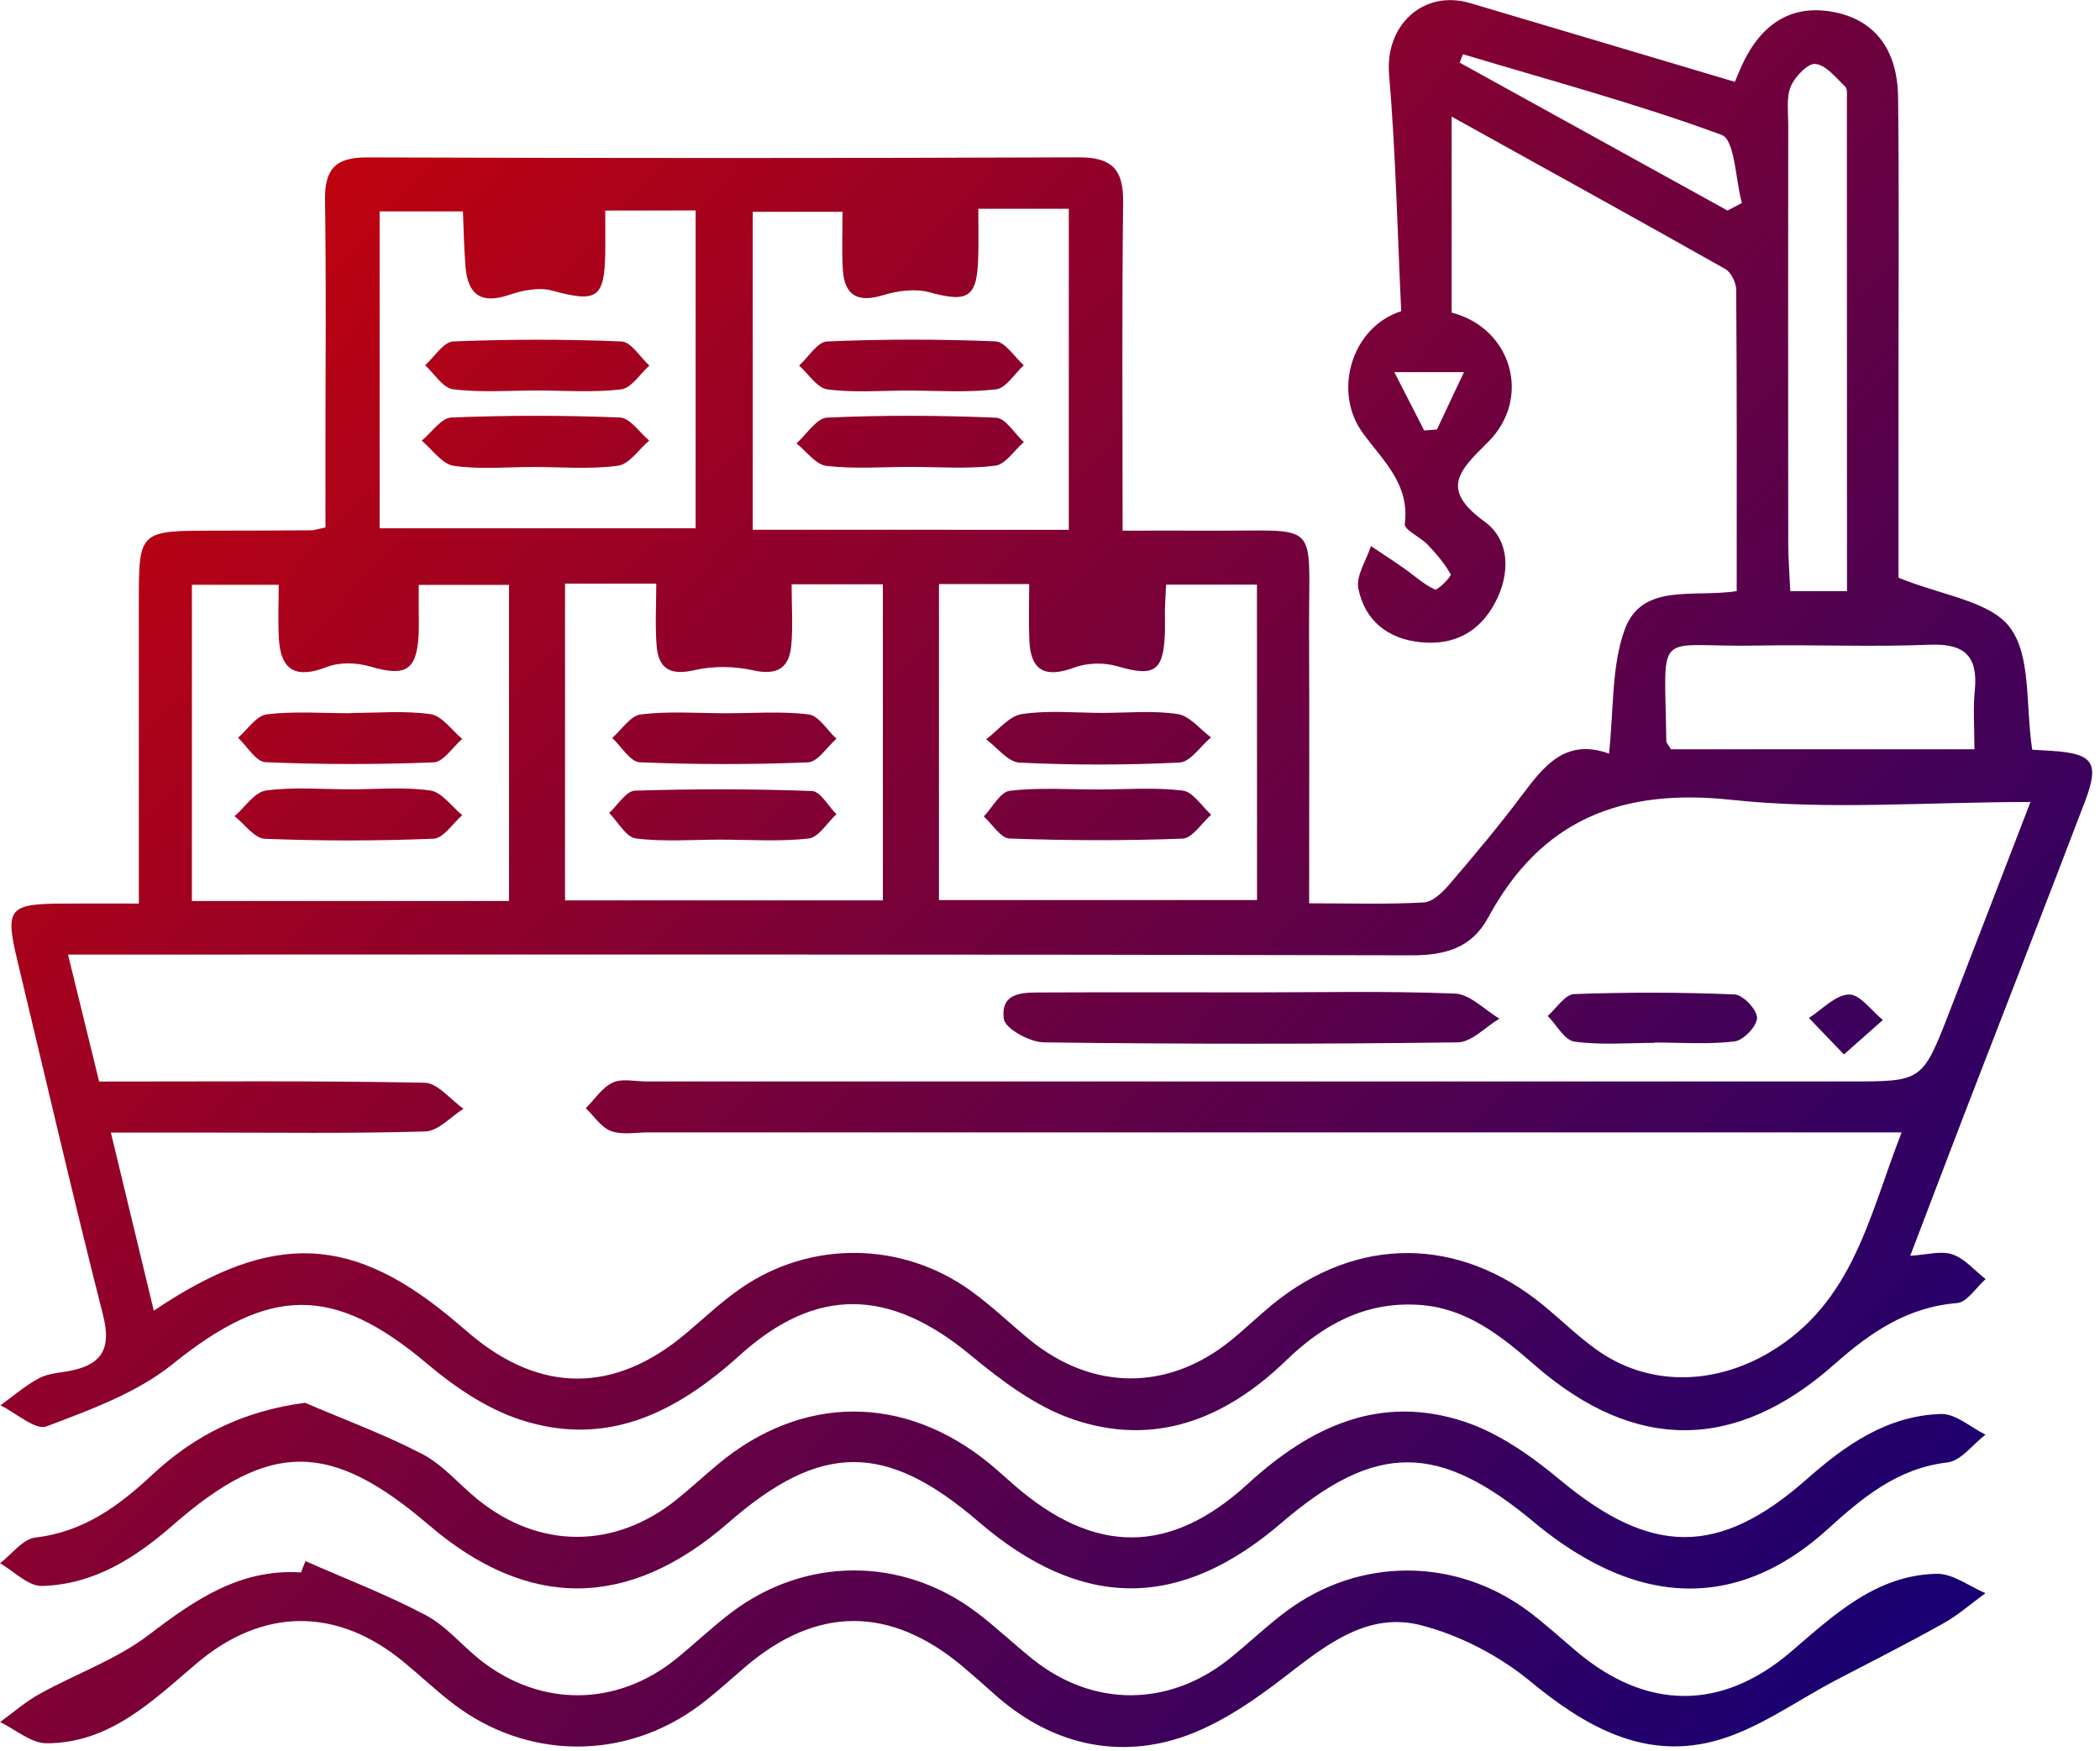<svg width="247" height="206" viewBox="0 0 247 206" fill="none" xmlns="http://www.w3.org/2000/svg">
<path d="M239.03 88.2C239.77 88.24 240.58 88.29 241.38 88.34C246.19 88.66 246.97 89.72 245.24 94.27C240.58 106.51 235.8 118.72 231.09 130.94C229.01 136.35 226.96 141.77 224.68 147.74C226.61 147.63 228.28 147.11 229.63 147.57C231.1 148.07 232.25 149.47 233.55 150.48C232.43 151.46 231.38 153.2 230.19 153.3C224.34 153.77 219.99 156.76 215.79 160.48C204.13 170.81 192.31 170.84 180.58 160.66C176.51 157.13 172.45 153.82 166.73 153.5C160.43 153.15 155.54 155.91 151.2 160.12C144.12 166.96 135.76 170.26 126.18 166.97C121.79 165.46 117.76 162.41 114.11 159.39C104.72 151.62 96.07 151.24 87 159.45C79.48 166.25 71.29 170.33 61.19 167.02C57.23 165.72 53.47 163.17 50.24 160.44C39.17 151.11 31.7 151.3 20.32 160.47C16.11 163.87 10.63 165.85 5.47 167.81C4.17 168.3 1.88 166.22 0.05 165.33C1.57 164.24 3 162.98 4.64 162.12C5.77 161.53 7.2 161.5 8.49 161.22C12.17 160.43 13.06 158.43 12.12 154.72C8.61 140.89 5.39 126.99 2.07 113.12C0.56 106.82 0.97 106.32 7.61 106.3C10.26 106.29 12.91 106.3 16.33 106.3C16.33 103.04 16.33 99.96 16.33 96.89C16.33 88.25 16.33 79.61 16.33 70.97C16.33 62.43 16.33 62.44 25.12 62.43C28.94 62.43 32.76 62.41 36.59 62.39C36.91 62.39 37.23 62.27 38.28 62.05C38.28 58.97 38.28 55.72 38.28 52.48C38.28 42.84 38.38 33.21 38.23 23.57C38.17 19.98 39.38 18.51 43.11 18.52C71.03 18.61 98.95 18.62 126.87 18.51C130.78 18.5 132.15 19.92 132.1 23.78C131.95 36.4 132.04 49.02 132.04 62.43C135.61 62.43 139.02 62.41 142.42 62.43C155.54 62.52 153.91 60.9 153.97 74.23C154.02 84.68 153.98 95.13 153.98 106.27C158.64 106.27 163.06 106.41 167.46 106.17C168.53 106.11 169.71 104.94 170.51 104C173.43 100.59 176.32 97.15 179 93.57C181.6 90.1 184.15 86.81 189.25 88.66C189.82 83.48 189.52 78.48 191.07 74.14C193.09 68.48 199.18 70.35 204.27 69.54C204.27 57.58 204.3 45.84 204.21 34.1C204.2 33.26 203.62 32.04 202.93 31.65C192.43 25.72 181.87 19.9 170.74 13.72C170.74 22 170.74 29.4 170.74 36.78C177.77 38.56 180.25 46.83 175 52.03C171.59 55.4 169.36 57.56 174.63 61.38C177.61 63.54 177.68 67.53 175.81 70.98C173.96 74.4 171.01 75.93 167.14 75.56C163.23 75.18 160.53 73.01 159.77 69.25C159.47 67.74 160.71 65.92 161.25 64.24C162.55 65.12 163.87 65.97 165.15 66.87C166.36 67.71 167.46 68.76 168.77 69.35C169.09 69.49 170.75 67.79 170.63 67.57C169.93 66.3 168.95 65.17 167.94 64.1C167.08 63.19 165.14 62.33 165.23 61.65C165.82 56.91 162.69 54.24 160.27 50.91C156.72 46.03 159.01 38.44 164.81 36.61C164.37 27.47 164.17 18.08 163.38 8.73C162.9 3 167.38 -1.28 172.94 0.37C183.26 3.43 193.57 6.51 204.05 9.63C204.4 8.81 204.63 8.22 204.9 7.65C207.27 2.51 211.05 0.4 215.99 1.48C220.53 2.47 223.18 5.84 223.25 11.43C223.38 22.23 223.3 33.03 223.3 43.83C223.3 52.27 223.3 60.71 223.3 67.96C228.39 70.06 234.1 70.7 236.42 73.84C238.92 77.19 238.23 82.91 239.03 88.2ZM18.09 154.2C32.18 144.69 41.62 145.24 53.85 155.72C54.35 156.15 54.86 156.59 55.37 157.01C63.62 163.93 72.28 163.91 80.58 156.96C82.74 155.15 84.8 153.18 87.11 151.58C95.3 145.9 106.09 146.02 114.19 151.86C116.61 153.6 118.77 155.69 121.08 157.59C128.48 163.65 137.38 163.69 144.78 157.69C146.46 156.33 148.01 154.82 149.68 153.45C159.62 145.36 171.59 145.41 181.54 153.57C183.59 155.26 185.5 157.13 187.65 158.69C193.86 163.21 201.68 162.96 208.21 159.05C218.02 153.18 219.83 143.02 223.67 133.22C221.04 133.22 219.22 133.22 217.4 133.22C170.38 133.22 123.35 133.22 76.33 133.22C74.84 133.22 73.21 133.54 71.88 133.07C70.72 132.65 69.88 131.31 68.9 130.38C69.94 129.34 70.81 127.95 72.07 127.36C73.16 126.85 74.68 127.23 76.01 127.23C123.2 127.23 170.39 127.23 217.58 127.23C226.1 127.23 226.11 127.23 229.28 119.07C232.42 110.98 235.53 102.88 238.82 94.35C226.58 94.35 215.02 95.32 203.69 94.1C190.7 92.7 181.28 96.41 175.05 107.93C173.09 111.55 169.99 112.4 165.93 112.39C115.42 112.26 64.9 112.3 14.39 112.3C12.43 112.3 10.48 112.3 8 112.3C9.3 117.62 10.47 122.36 11.66 127.24C24.72 127.24 37.34 127.13 49.95 127.38C51.49 127.41 52.99 129.38 54.52 130.44C53.03 131.37 51.56 133.06 50.04 133.11C41.24 133.37 32.43 133.24 23.62 133.24C20.24 133.24 16.86 133.24 13.04 133.24C14.81 140.61 16.39 147.16 18.09 154.2ZM125.71 62.33C125.71 49.55 125.71 37.22 125.71 24.56C123.77 24.56 122.14 24.56 120.51 24.56C118.76 24.56 117.01 24.56 115.07 24.56C115.07 26.93 115.11 28.58 115.06 30.23C114.94 35.02 113.86 35.63 109.34 34.39C107.65 33.92 105.55 34.21 103.82 34.74C100.79 35.66 99.31 34.69 99.13 31.67C99 29.42 99.1 27.16 99.1 24.92C95.11 24.92 91.74 24.92 88.54 24.92C88.54 37.62 88.54 49.94 88.54 62.32C101.05 62.33 113.15 62.33 125.71 62.33ZM66.46 105.93C79.15 105.93 91.5 105.93 103.84 105.93C103.84 93.34 103.84 81.11 103.84 68.74C100.2 68.74 96.83 68.74 93.11 68.74C93.11 71.34 93.28 73.66 93.07 75.94C92.82 78.61 91.4 79.49 88.58 78.86C86.37 78.37 83.88 78.33 81.68 78.84C78.84 79.5 77.44 78.68 77.23 75.95C77.04 73.55 77.19 71.12 77.19 68.66C73.22 68.66 69.97 68.66 66.46 68.66C66.46 81.11 66.46 93.33 66.46 105.93ZM147.84 68.78C143.98 68.78 140.61 68.78 137.16 68.78C137.1 69.95 137.04 70.77 137.02 71.59C137 72.59 137.05 73.58 137.01 74.58C136.83 79.02 135.72 79.64 131.45 78.39C129.9 77.93 127.91 77.96 126.41 78.52C123.04 79.77 121.22 79.04 121.07 75.33C120.98 73.1 121.05 70.86 121.05 68.71C117.01 68.71 113.75 68.71 110.44 68.71C110.44 81.33 110.44 93.67 110.44 105.89C123.13 105.89 135.48 105.89 147.85 105.89C147.84 93.37 147.84 81.27 147.84 68.78ZM71.19 24.77C71.19 26.81 71.21 28.3 71.19 29.79C71.09 35.13 70.19 35.62 64.91 34.18C63.36 33.76 61.41 34.17 59.82 34.71C56.56 35.81 55.04 34.63 54.76 31.44C54.57 29.22 54.54 26.98 54.45 24.87C50.74 24.87 47.67 24.87 44.65 24.87C44.65 37.53 44.65 49.87 44.65 62.15C57.26 62.15 69.48 62.15 81.82 62.15C81.82 49.54 81.82 37.2 81.82 24.76C78.23 24.77 74.97 24.77 71.19 24.77ZM22.57 106C35.15 106 47.48 106 59.87 106C59.87 93.37 59.87 81.04 59.87 68.81C56.15 68.81 52.78 68.81 49.25 68.81C49.25 70.02 49.25 70.85 49.25 71.67C49.25 72.66 49.29 73.66 49.24 74.65C49.02 78.9 47.69 79.64 43.53 78.41C41.97 77.95 39.98 77.88 38.5 78.45C34.92 79.84 33.02 79.02 32.8 75.11C32.69 73.02 32.78 70.92 32.78 68.8C28.94 68.8 25.73 68.8 22.57 68.8C22.57 81.4 22.57 93.6 22.57 106ZM232.23 88.15C232.23 85.55 232.06 83.4 232.27 81.28C232.68 77.21 231.11 75.68 226.94 75.85C220.17 76.13 213.38 75.82 206.6 75.95C194.47 76.18 195.81 73.59 195.99 87.14C195.99 87.42 196.28 87.69 196.53 88.15C208.11 88.15 219.79 88.15 232.23 88.15ZM217.24 69.54C217.24 49.82 217.24 30.73 217.23 11.64C217.23 11.15 217.31 10.46 217.03 10.19C215.95 9.16 214.81 7.68 213.54 7.52C212.66 7.41 211.13 9 210.64 10.15C210.09 11.44 210.33 13.08 210.33 14.57C210.32 31.01 210.31 47.45 210.33 63.9C210.33 65.68 210.48 67.46 210.57 69.54C212.84 69.54 214.72 69.54 217.24 69.54ZM203.19 24.77C203.75 24.47 204.32 24.18 204.88 23.88C204.12 21.11 204.06 16.45 202.5 15.87C192.54 12.2 182.25 9.44 172.07 6.38C171.94 6.71 171.82 7.04 171.69 7.37C182.19 13.17 192.69 18.97 203.19 24.77ZM172.19 43.78C168.88 43.78 167 43.78 164 43.78C165.4 46.52 166.45 48.58 167.51 50.64C168.01 50.6 168.51 50.56 169.01 50.53C169.95 48.53 170.89 46.53 172.19 43.78Z" fill="url(#paint0_linear_1066_3)"/>
<path d="M35.88 165.03C40.5 167.02 45.26 168.76 49.7 171.08C52.14 172.36 54.03 174.67 56.23 176.44C63.44 182.25 72.27 182.26 79.53 176.46C81.22 175.11 82.8 173.63 84.46 172.25C94.33 164.04 106.32 164 116.32 172.13C117.35 172.97 118.32 173.88 119.33 174.75C128.68 182.87 137.56 183.01 146.78 174.56C154.15 167.81 162.31 164 172.17 167.23C176.27 168.57 180.13 171.3 183.5 174.11C194.18 183 202.14 183.18 212.53 174C217.11 169.95 222.02 166.54 228.31 166.35C230.03 166.3 231.79 167.93 233.53 168.78C232.04 169.92 230.65 171.87 229.05 172.05C223.16 172.74 219.04 176.21 214.96 179.91C208.49 185.78 200.9 188.47 192.45 185.93C188.17 184.64 184 182.06 180.53 179.16C169.29 169.75 161.89 169.57 150.7 179.18C138.7 189.48 127.19 189.42 115.08 179.01C104.19 169.64 96.54 169.67 85.71 179.11C73.98 189.35 62.16 189.45 50.45 179.42C38.88 169.51 31.75 169.45 20.38 179.39C15.89 183.32 11 186.43 4.92 186.58C3.31 186.62 1.65 184.85 0.01 183.91C1.39 182.85 2.69 181.05 4.17 180.88C9.84 180.23 14 177.15 17.94 173.47C22.86 168.9 28.5 166.01 35.88 165.03Z" fill="url(#paint1_linear_1066_3)"/>
<path d="M35.93 183.66C40.66 185.75 45.52 187.6 50.08 190.02C52.52 191.31 54.38 193.65 56.6 195.38C63.67 200.88 72.56 200.78 79.52 195.16C81.71 193.39 83.76 191.42 86 189.72C94.65 183.16 105.99 183.09 114.71 189.57C117.1 191.35 119.26 193.45 121.6 195.3C128.62 200.85 137.46 200.81 144.5 195.22C146.84 193.36 148.99 191.26 151.39 189.49C159.92 183.18 171.18 183.2 179.7 189.51C181.7 190.99 183.53 192.69 185.44 194.29C193.64 201.21 202.48 201.31 210.64 194.33C215.72 189.99 220.63 185.31 227.78 185.15C229.68 185.11 231.61 186.62 233.53 187.43C231.89 188.62 230.35 189.99 228.6 190.97C224.49 193.27 220.3 195.4 216.12 197.57C211.21 200.12 206.53 203.64 201.3 204.92C193.15 206.92 186.34 203.05 179.98 197.79C176.32 194.77 171.67 192.36 167.09 191.19C161 189.64 156.17 193.34 151.41 197.04C147.32 200.22 142.71 203.4 137.82 204.74C130.28 206.82 123.02 204.72 117 199.35C115.76 198.24 114.52 197.14 113.25 196.07C104.71 188.9 96.06 188.92 87.65 196.11C85.88 197.62 84.17 199.21 82.31 200.6C73.5 207.19 61.92 207.09 53.19 200.35C51.22 198.83 49.41 197.11 47.49 195.53C39.64 189.05 30.88 189.08 23.06 195.75C17.86 200.18 12.87 205.08 5.48 205.09C3.66 205.09 1.83 203.47 0.01 202.59C1.55 201.48 3 200.2 4.66 199.28C8.91 196.93 13.65 195.26 17.47 192.36C22.89 188.23 28.21 184.53 35.41 184.99C35.57 184.54 35.75 184.1 35.93 183.66Z" fill="url(#paint2_linear_1066_3)"/>
<path d="M147.29 116.75C155.24 116.75 163.19 116.57 171.13 116.89C172.91 116.96 174.62 118.81 176.36 119.84C174.73 120.81 173.1 122.61 171.45 122.63C155.23 122.84 139 122.84 122.78 122.63C121.12 122.61 118.23 121.02 118.07 119.88C117.62 116.51 120.67 116.78 122.95 116.76C131.07 116.72 139.18 116.75 147.29 116.75Z" fill="url(#paint3_linear_1066_3)"/>
<path d="M194.6 122.69C191.45 122.69 188.27 122.97 185.18 122.54C184.02 122.38 183.08 120.57 182.04 119.52C183.07 118.62 184.08 116.99 185.15 116.95C191.44 116.72 197.74 116.73 204.02 116.99C205.01 117.03 206.66 118.78 206.66 119.75C206.66 120.71 205.07 122.39 204.02 122.52C200.92 122.89 197.74 122.65 194.6 122.65C194.6 122.67 194.6 122.68 194.6 122.69Z" fill="url(#paint4_linear_1066_3)"/>
<path d="M216.88 124.05C215.1 122.2 213.93 120.98 212.76 119.76C214.33 118.76 215.87 117.04 217.47 117C218.77 116.96 220.13 118.92 221.46 120C220.17 121.14 218.88 122.29 216.88 124.05Z" fill="url(#paint5_linear_1066_3)"/>
<path d="M107.12 54.93C103.81 54.93 100.47 55.19 97.2 54.81C95.94 54.66 94.85 53.09 93.68 52.16C94.88 51.1 96.04 49.18 97.29 49.13C103.9 48.83 110.54 48.86 117.15 49.14C118.28 49.19 119.33 51.01 120.42 52.01C119.3 52.98 118.26 54.65 117.05 54.79C113.78 55.19 110.44 54.93 107.12 54.93Z" fill="url(#paint6_linear_1066_3)"/>
<path d="M106.73 45.95C103.59 45.95 100.42 46.22 97.33 45.81C96.11 45.65 95.1 43.99 93.99 43.01C95.08 42.02 96.14 40.22 97.28 40.17C103.88 39.89 110.5 39.89 117.09 40.16C118.23 40.21 119.31 41.99 120.42 42.97C119.33 43.96 118.32 45.68 117.13 45.81C113.7 46.2 110.2 45.95 106.73 45.95Z" fill="url(#paint7_linear_1066_3)"/>
<path d="M84.7 98.78C81.39 98.78 78.05 99.05 74.79 98.64C73.63 98.49 72.69 96.69 71.65 95.64C72.66 94.72 73.65 93.05 74.68 93.02C81.62 92.8 88.57 92.81 95.51 93.06C96.5 93.1 97.42 94.84 98.38 95.79C97.29 96.79 96.29 98.51 95.11 98.65C91.67 99.03 88.17 98.78 84.7 98.78Z" fill="url(#paint8_linear_1066_3)"/>
<path d="M85.24 83.91C88.54 83.92 91.87 83.65 95.12 84.05C96.3 84.2 97.3 85.91 98.38 86.91C97.27 87.88 96.19 89.64 95.03 89.69C88.44 89.96 81.84 89.95 75.25 89.68C74.13 89.63 73.08 87.82 72.01 86.82C73.12 85.85 74.15 84.19 75.36 84.05C78.61 83.65 81.94 83.9 85.24 83.91Z" fill="url(#paint9_linear_1066_3)"/>
<path d="M129.2 92.88C132.51 92.87 135.86 92.61 139.12 93.01C140.33 93.16 141.35 94.86 142.46 95.85C141.34 96.83 140.25 98.61 139.09 98.66C132.31 98.92 125.51 98.89 118.73 98.65C117.7 98.61 116.72 96.96 115.71 96.05C116.73 94.99 117.66 93.16 118.78 93.03C122.21 92.63 125.72 92.88 129.2 92.88Z" fill="url(#paint10_linear_1066_3)"/>
<path d="M129.59 83.87C132.57 83.87 135.59 83.57 138.5 84C139.92 84.21 141.14 85.79 142.44 86.75C141.21 87.78 140.02 89.64 138.74 89.71C132.47 90.02 126.18 90.02 119.91 89.72C118.56 89.66 117.3 87.94 115.99 86.98C117.38 85.94 118.67 84.24 120.19 84.01C123.26 83.54 126.45 83.86 129.59 83.87Z" fill="url(#paint11_linear_1066_3)"/>
<path d="M62.77 54.94C59.63 54.94 56.44 55.25 53.36 54.8C51.99 54.6 50.85 52.87 49.6 51.84C50.76 50.89 51.89 49.17 53.09 49.12C59.7 48.85 66.33 48.85 72.94 49.12C74.11 49.17 75.22 50.89 76.36 51.83C75.14 52.86 74.02 54.61 72.69 54.79C69.43 55.23 66.08 54.94 62.77 54.94Z" fill="url(#paint12_linear_1066_3)"/>
<path d="M63.17 45.94C59.87 45.94 56.54 46.2 53.29 45.8C52.1 45.65 51.09 43.96 50 42.97C51.1 41.99 52.17 40.21 53.32 40.17C59.91 39.9 66.51 39.9 73.1 40.17C74.23 40.22 75.29 42.02 76.38 43.01C75.28 43.99 74.26 45.66 73.05 45.81C69.8 46.2 66.47 45.94 63.17 45.94Z" fill="url(#paint13_linear_1066_3)"/>
<path d="M41.19 92.86C44.34 92.86 47.52 92.56 50.61 93C51.97 93.19 53.12 94.89 54.37 95.9C53.25 96.87 52.16 98.62 51 98.67C44.39 98.94 37.76 98.94 31.14 98.68C29.92 98.63 28.77 96.95 27.59 96.02C28.81 94.97 29.94 93.19 31.28 93C34.53 92.56 37.88 92.86 41.19 92.86Z" fill="url(#paint14_linear_1066_3)"/>
<path d="M41.26 83.88C44.39 83.88 47.57 83.58 50.64 84.02C51.99 84.21 53.13 85.91 54.37 86.93C53.25 87.89 52.16 89.64 51.01 89.69C44.42 89.95 37.81 89.95 31.23 89.67C30.11 89.62 29.07 87.8 28 86.79C29.12 85.83 30.16 84.18 31.38 84.04C34.63 83.65 37.96 83.91 41.26 83.91C41.26 83.89 41.26 83.89 41.26 83.88Z" fill="url(#paint15_linear_1066_3)"/>
<defs>
<linearGradient id="paint0_linear_1066_3" x1="14.228" y1="-2.552" x2="254.694" y2="215.545" gradientUnits="userSpaceOnUse">
<stop stop-color="#D40202"/>
<stop offset="1" stop-color="#000080"/>
</linearGradient>
<linearGradient id="paint1_linear_1066_3" x1="-28.516" y1="44.576" x2="211.95" y2="262.673" gradientUnits="userSpaceOnUse">
<stop stop-color="#D40202"/>
<stop offset="1" stop-color="#000080"/>
</linearGradient>
<linearGradient id="paint2_linear_1066_3" x1="-37.802" y1="54.815" x2="202.664" y2="272.911" gradientUnits="userSpaceOnUse">
<stop stop-color="#D40202"/>
<stop offset="1" stop-color="#000080"/>
</linearGradient>
<linearGradient id="paint3_linear_1066_3" x1="13.233" y1="-1.455" x2="253.699" y2="216.642" gradientUnits="userSpaceOnUse">
<stop stop-color="#D40202"/>
<stop offset="1" stop-color="#000080"/>
</linearGradient>
<linearGradient id="paint4_linear_1066_3" x1="34.801" y1="-25.235" x2="275.267" y2="192.861" gradientUnits="userSpaceOnUse">
<stop stop-color="#D40202"/>
<stop offset="1" stop-color="#000080"/>
</linearGradient>
<linearGradient id="paint5_linear_1066_3" x1="44.758" y1="-36.213" x2="285.223" y2="181.884" gradientUnits="userSpaceOnUse">
<stop stop-color="#D40202"/>
<stop offset="1" stop-color="#000080"/>
</linearGradient>
<linearGradient id="paint6_linear_1066_3" x1="29.011" y1="-18.851" x2="269.477" y2="199.245" gradientUnits="userSpaceOnUse">
<stop stop-color="#D40202"/>
<stop offset="1" stop-color="#000080"/>
</linearGradient>
<linearGradient id="paint7_linear_1066_3" x1="33.538" y1="-23.842" x2="274.003" y2="194.255" gradientUnits="userSpaceOnUse">
<stop stop-color="#D40202"/>
<stop offset="1" stop-color="#000080"/>
</linearGradient>
<linearGradient id="paint8_linear_1066_3" x1="-2.733" y1="16.149" x2="237.732" y2="234.246" gradientUnits="userSpaceOnUse">
<stop stop-color="#D40202"/>
<stop offset="1" stop-color="#000080"/>
</linearGradient>
<linearGradient id="paint9_linear_1066_3" x1="1.756" y1="11.2" x2="242.221" y2="229.296" gradientUnits="userSpaceOnUse">
<stop stop-color="#D40202"/>
<stop offset="1" stop-color="#000080"/>
</linearGradient>
<linearGradient id="paint10_linear_1066_3" x1="17.044" y1="-5.657" x2="257.51" y2="212.44" gradientUnits="userSpaceOnUse">
<stop stop-color="#D40202"/>
<stop offset="1" stop-color="#000080"/>
</linearGradient>
<linearGradient id="paint11_linear_1066_3" x1="21.632" y1="-10.715" x2="262.098" y2="207.382" gradientUnits="userSpaceOnUse">
<stop stop-color="#D40202"/>
<stop offset="1" stop-color="#000080"/>
</linearGradient>
<linearGradient id="paint12_linear_1066_3" x1="9.171" y1="3.024" x2="249.637" y2="221.12" gradientUnits="userSpaceOnUse">
<stop stop-color="#D40202"/>
<stop offset="1" stop-color="#000080"/>
</linearGradient>
<linearGradient id="paint13_linear_1066_3" x1="13.67" y1="-1.936" x2="254.136" y2="216.16" gradientUnits="userSpaceOnUse">
<stop stop-color="#D40202"/>
<stop offset="1" stop-color="#000080"/>
</linearGradient>
<linearGradient id="paint14_linear_1066_3" x1="-22.707" y1="38.171" x2="217.759" y2="256.268" gradientUnits="userSpaceOnUse">
<stop stop-color="#D40202"/>
<stop offset="1" stop-color="#000080"/>
</linearGradient>
<linearGradient id="paint15_linear_1066_3" x1="-18.168" y1="33.167" x2="222.298" y2="251.264" gradientUnits="userSpaceOnUse">
<stop stop-color="#D40202"/>
<stop offset="1" stop-color="#000080"/>
</linearGradient>
</defs>
</svg>
